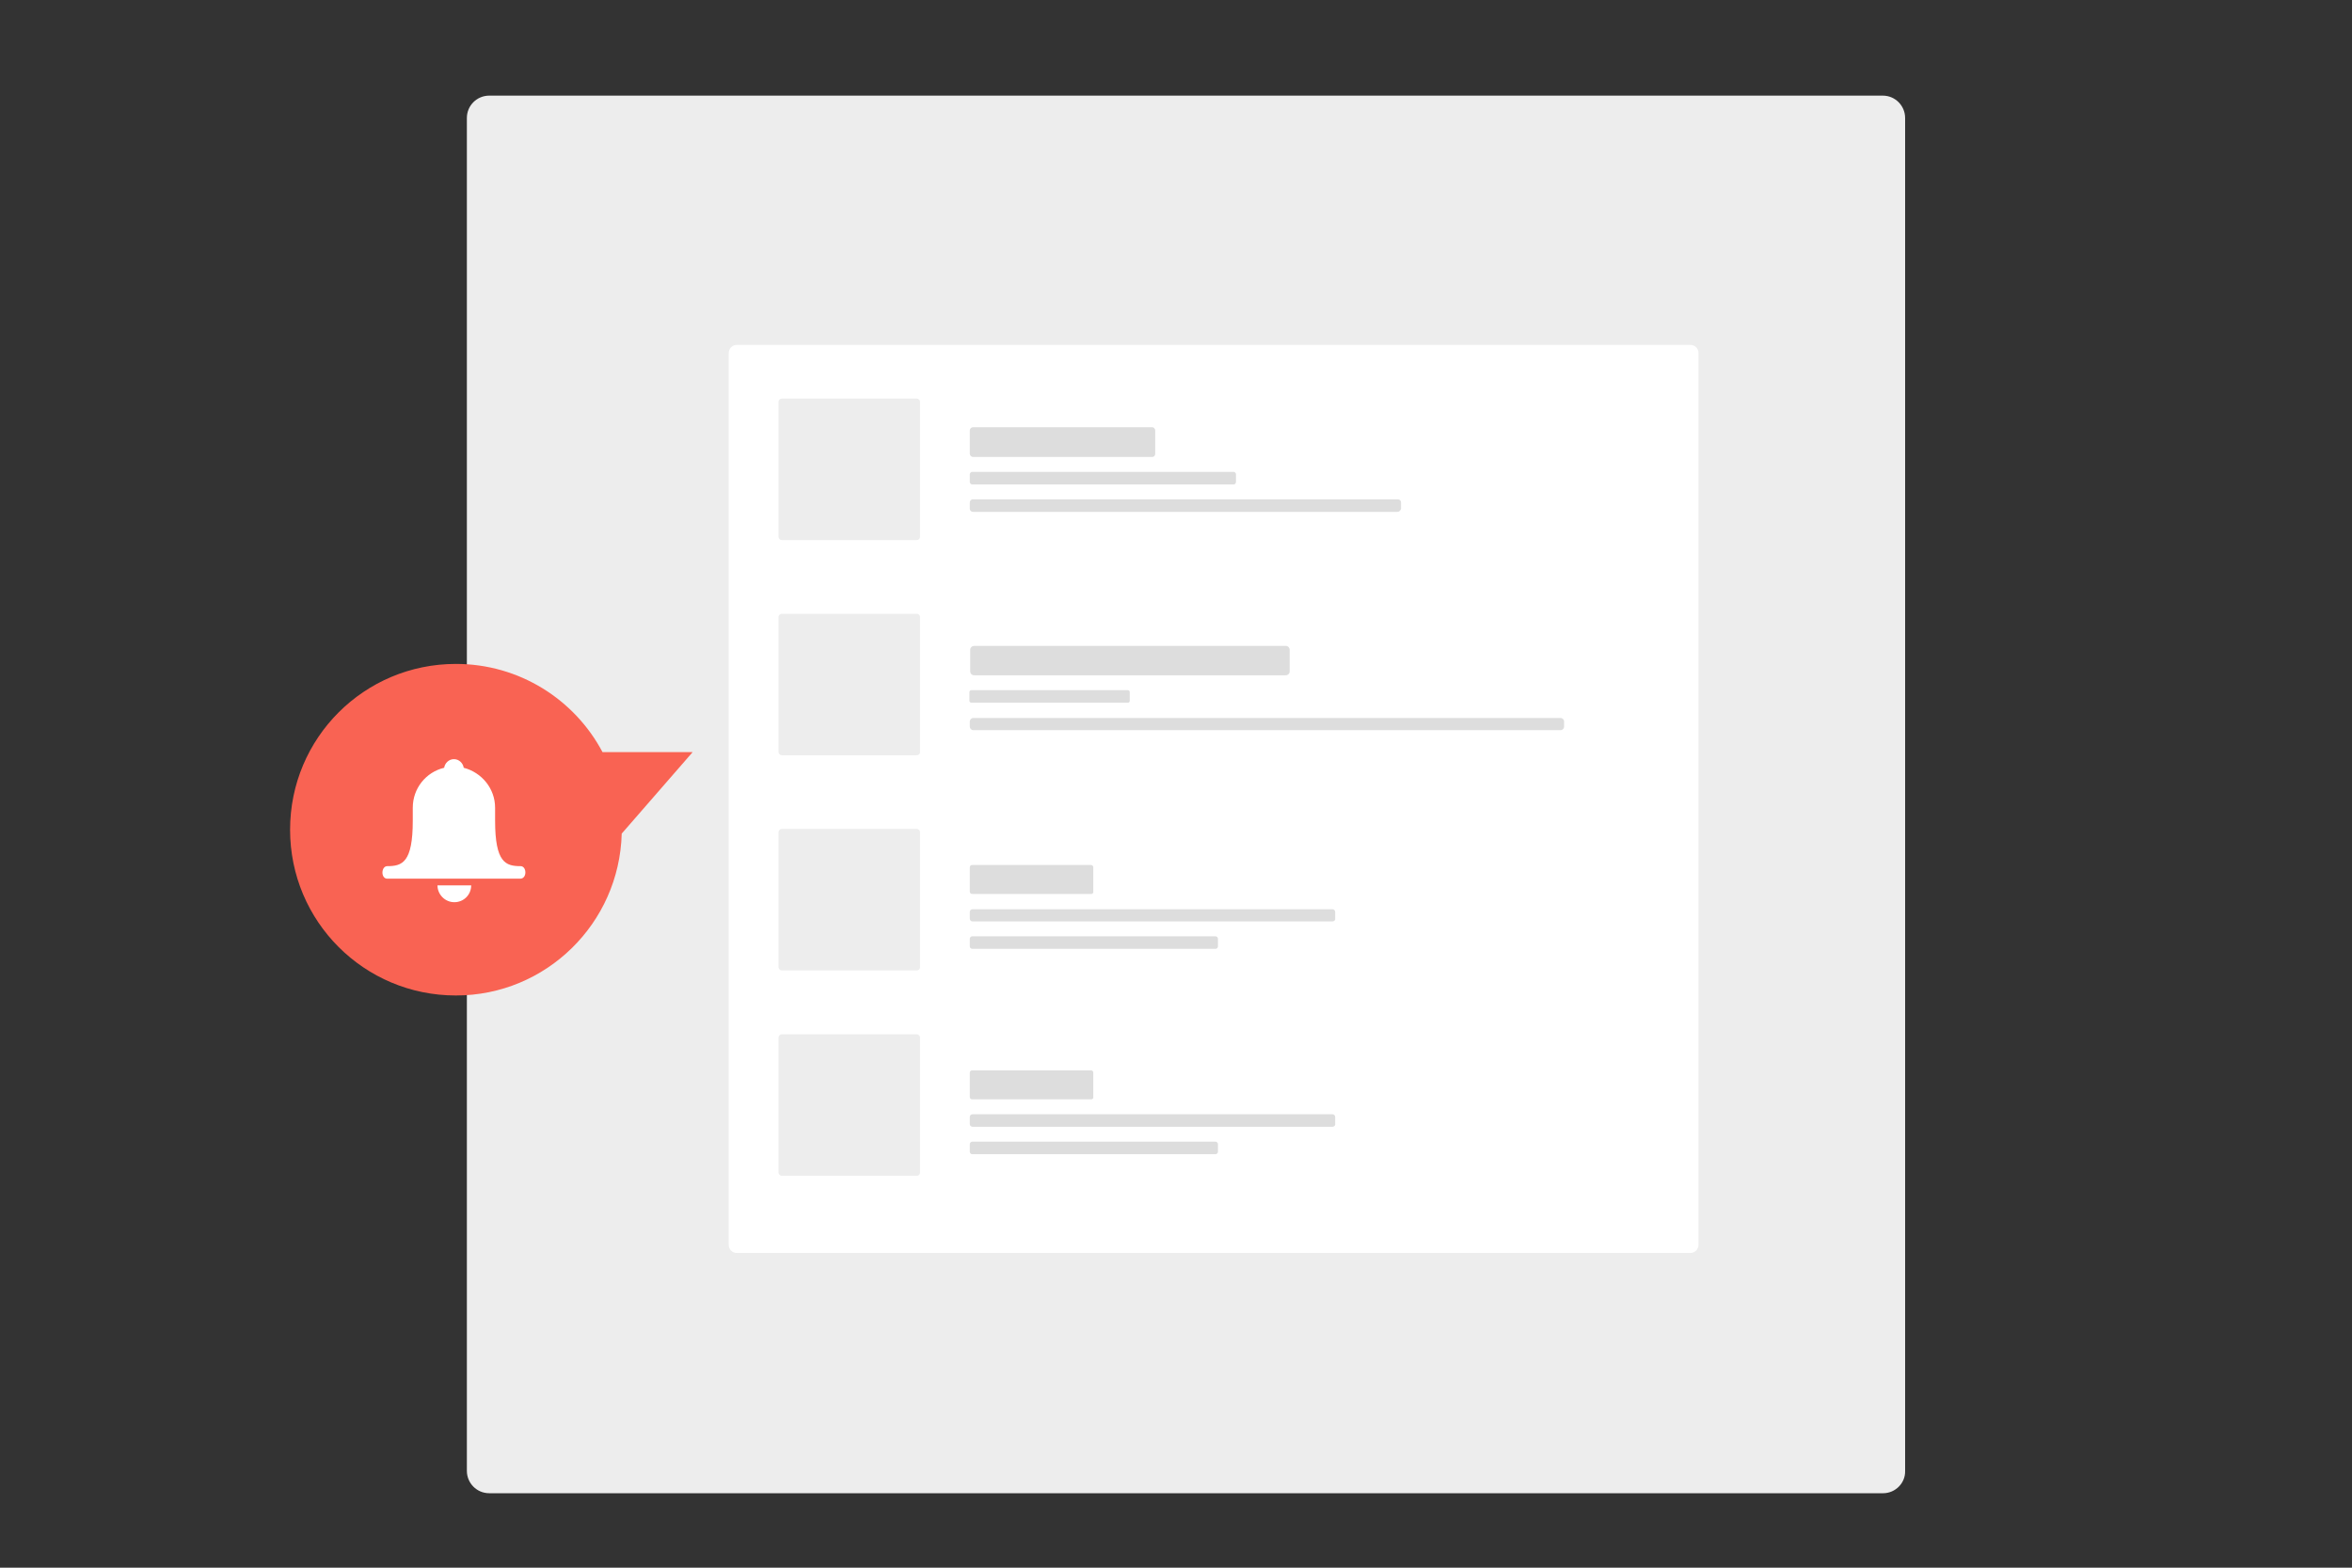<?xml version="1.0" encoding="utf-8"?>
<!-- Generator: Adobe Illustrator 17.0.0, SVG Export Plug-In . SVG Version: 6.00 Build 0)  -->
<!DOCTYPE svg PUBLIC "-//W3C//DTD SVG 1.1//EN" "http://www.w3.org/Graphics/SVG/1.1/DTD/svg11.dtd">
<svg version="1.1" id="Layer_1" xmlns="http://www.w3.org/2000/svg" xmlns:xlink="http://www.w3.org/1999/xlink" x="0px" y="0px"
	 width="600px" height="400px" viewBox="0 0 600 400" style="enable-background:new 0 0 600 400;" xml:space="preserve">
<rect x="0" y="0" width="600" height="400" fill="#333333" stroke="none"/>
<style type="text/css">
	.st0{fill:#EDEDED;}
	.st1{fill:#FFFFFF;}
	.st2{fill:#48D1A4;}
	.st3{fill:#43C399;}
	.st4{fill:#3BAB86;}
	.st5{fill:#B4CF53;}
	.st6{fill:#A8C14D;}
	.st7{fill:#93A943;}
	.st8{fill:#FFCD5F;}
	.st9{fill:#F4C45B;}
	.st10{fill:#DCB152;}
	.st11{fill:#FF9E5C;}
	.st12{fill:#FF855A;}
	.st13{fill:#E77851;}
	.st14{fill:#FF6B5C;}
	.st15{fill:#F16557;}
	.st16{fill:#D95B4E;}
	.st17{fill:#FB527A;}
	.st18{fill:#ED4D73;}
	.st19{fill:#D54567;}
	.st20{fill:#9A6FD6;}
	.st21{fill:#9068C8;}
	.st22{fill:#7F5BB0;}
	.st23{fill:#61717B;}
	.st24{fill:#56646D;}
	.st25{fill:#434E55;}
	.st26{fill:#2877EE;}
	.st27{fill:#2670E0;}
	.st28{fill:#27CFE3;}
	.st29{fill:#25C2D5;}
	.st30{fill:#21ACBD;}
	.st31{fill:#DDDDDD;}
	.st32{fill:#CECECE;}
	.st33{fill:#F96353;}
</style>
<path id="XMLID_1_" class="st0" d="M-59.6-49h-538.5c-3.2,0-5.7-2.6-5.7-5.7v-345.2c0-3.2,2.6-5.7,5.7-5.7h538.5
	c3.2,0,5.7,2.6,5.7,5.7v345.2C-53.9-51.6-56.5-49-59.6-49z"/>
<path id="XMLID_2_" class="st1" d="M-111.2-278.7h-433.1c-0.6,0-1.1-0.5-1.1-1.1v-89.4c0-0.6,0.5-1.1,1.1-1.1h433.1
	c0.6,0,1.1,0.5,1.1,1.1v89.4C-110-279.3-110.6-278.7-111.2-278.7z"/>
<path id="XMLID_4_" class="st0" d="M-346.6-315.5h-88.6c-0.6,0-1.1-0.5-1.1-1.1v-13c0-0.6,0.5-1.1,1.1-1.1h88.6
	c0.6,0,1.1,0.5,1.1,1.1v13C-345.5-316-346-315.5-346.6-315.5z"/>
<g id="XMLID_26_">
	<path id="XMLID_23_" class="st1" d="M-334.1-84.5h-210.5c-0.4,0-0.8-0.4-0.8-0.8v-50c0-0.4,0.4-0.8,0.8-0.8h210.5
		c0.4,0,0.8,0.4,0.8,0.8v50C-333.3-84.9-333.7-84.5-334.1-84.5z"/>
	<path id="XMLID_22_" class="st0" d="M-502.4-92.3h-34.5c-0.4,0-0.8-0.4-0.8-0.8v-34.5c0-0.4,0.4-0.8,0.8-0.8h34.5
		c0.4,0,0.8,0.4,0.8,0.8v34.5C-501.6-92.6-502-92.3-502.4-92.3z"/>
	<path id="XMLID_21_" class="st0" d="M-408.4-105.8h-79.4c-0.6,0-1.1-0.5-1.1-1.1v-6.9c0-0.6,0.5-1.1,1.1-1.1h79.4
		c0.6,0,1.1,0.5,1.1,1.1v6.9C-407.2-106.3-407.7-105.8-408.4-105.8z"/>
</g>
<g id="XMLID_154_">
	<path id="XMLID_157_" class="st1" d="M-110.8-84.5h-210.5c-0.4,0-0.8-0.4-0.8-0.8v-50c0-0.4,0.4-0.8,0.8-0.8h210.5
		c0.4,0,0.8,0.4,0.8,0.8v50C-110-84.9-110.4-84.5-110.8-84.5z"/>
	<path id="XMLID_156_" class="st0" d="M-279.1-92.3h-34.5c-0.4,0-0.8-0.4-0.8-0.8v-34.5c0-0.4,0.4-0.8,0.8-0.8h34.5
		c0.4,0,0.8,0.4,0.8,0.8v34.5C-278.3-92.6-278.7-92.3-279.1-92.3z"/>
	<path id="XMLID_155_" class="st0" d="M-185.1-105.8h-79.4c-0.6,0-1.1-0.5-1.1-1.1v-6.9c0-0.6,0.5-1.1,1.1-1.1h79.4
		c0.6,0,1.1,0.5,1.1,1.1v6.9C-183.9-106.3-184.4-105.8-185.1-105.8z"/>
</g>
<g id="XMLID_61_">
	<path id="XMLID_59_" class="st2" d="M-900.8-327.7c-7.3-2.4-14.9-3.6-22.6-3.6s-15.3,1.2-22.6,3.6l-0.3,0.1l-11.5-35.5l0.3-0.1
		c11-3.6,22.5-5.4,34.1-5.4c11.6,0,23.1,1.8,34.1,5.4l0.3,0.1l-11.5,35.5L-900.8-327.7z"/>
	<path id="XMLID_58_" class="st3" d="M-912.1-292.8c-3.7-1.2-7.4-1.8-11.2-1.8c-3.8,0-7.6,0.6-11.2,1.8l-0.3,0.1l-11.5-35.5l0.3-0.1
		c7.4-2.4,15-3.6,22.8-3.6c7.7,0,15.4,1.2,22.8,3.6l0.3,0.1l-11.5,35.5L-912.1-292.8z"/>
	<path id="XMLID_57_" class="st4" d="M-935.1-293.3l0.3-0.1c3.7-1.2,7.6-1.8,11.4-1.8c3.9,0,7.7,0.6,11.4,1.8l0.3,0.1l-11.7,36.1
		L-935.1-293.3z"/>
	<path id="XMLID_56_" class="st5" d="M-864.3-301.1c-9-12.4-22-21.8-36.5-26.5l-0.3-0.1l11.5-35.5l0.3,0.1
		c21.9,7.1,41.5,21.3,55.2,40.1l0.2,0.3l-30.2,21.9L-864.3-301.1z"/>
	<path id="XMLID_55_" class="st6" d="M-893.9-279.6c-4.6-6.3-10.8-10.8-18.1-13.2l-0.3-0.1l11.5-35.5l0.3,0.1
		c14.6,4.7,27.7,14.3,36.8,26.8l0.2,0.3l-30.2,21.9L-893.9-279.6z"/>
	<path id="XMLID_54_" class="st7" d="M-912.2-293.5l0.3,0.1c7.4,2.4,13.8,7.1,18.5,13.4l0.2,0.3l-30.7,22.3L-912.2-293.5z"/>
	<path id="XMLID_53_" class="st8" d="M-850.3-257.9v-0.3c0-15.5-4.8-30.4-13.9-42.9l-0.2-0.3l30.2-21.9l0.2,0.3
		c13.8,18.9,21.1,41.4,21.1,64.8v0.3H-850.3z"/>
	<path id="XMLID_52_" class="st9" d="M-887-257.9v-0.3c0-7.7-2.4-15.1-7-21.3l-0.2-0.3l30.2-21.9l0.2,0.3
		c9.2,12.6,14.1,27.6,14.1,43.3v0.3H-887z"/>
	<path id="XMLID_51_" class="st10" d="M-924.3-257.9l30.7-22.3l0.2,0.3c4.6,6.4,7.1,13.9,7.1,21.7v0.3H-924.3z"/>
	<path id="XMLID_50_" class="st11" d="M-864.4-215l0.2-0.3c9.1-12.5,13.9-27.4,13.9-42.9v-0.3h37.3v0.3c0,23.5-7.3,45.9-21.1,64.8
		l-0.2,0.3L-864.4-215z"/>
	<path id="XMLID_49_" class="st12" d="M-894.1-236.6l0.2-0.3c4.6-6.3,7-13.6,7-21.3v-0.3h37.3v0.3c0,15.7-4.9,30.6-14.1,43.3
		l-0.2,0.3L-894.1-236.6z"/>
	<path id="XMLID_48_" class="st13" d="M-924.3-258.5h38v0.3c0,7.8-2.5,15.3-7.1,21.7l-0.2,0.3L-924.3-258.5z"/>
	<path id="XMLID_47_" class="st14" d="M-901.1-188.7l0.3-0.1c14.5-4.7,27.5-14.1,36.5-26.5l0.2-0.3l30.2,21.9l-0.2,0.3
		c-13.6,18.7-33.2,33-55.2,40.1l-0.3,0.1L-901.1-188.7z"/>
	<path id="XMLID_46_" class="st15" d="M-912.4-223.6l0.3-0.1c7.3-2.4,13.6-6.9,18.1-13.2l0.2-0.3l30.2,21.9l-0.2,0.3
		c-9.1,12.5-22.2,22-36.8,26.8l-0.3,0.1L-912.4-223.6z"/>
	<path id="XMLID_45_" class="st16" d="M-923.9-259.1l30.7,22.3l-0.2,0.3c-4.6,6.4-11,11-18.5,13.4l-0.3,0.1L-923.9-259.1z"/>
	<path id="XMLID_44_" class="st17" d="M-923.3-147.9c-11.6,0-23.1-1.8-34.1-5.4l-0.3-0.1l11.5-35.5l0.3,0.1
		c7.3,2.4,14.9,3.6,22.6,3.6c7.7,0,15.3-1.2,22.6-3.6l0.3-0.1l11.5,35.5l-0.3,0.1C-900.3-149.7-911.7-147.9-923.3-147.9z"/>
	<path id="XMLID_43_" class="st18" d="M-923.3-184.6c-7.7,0-15.4-1.2-22.8-3.6l-0.3-0.1l11.5-35.5l0.3,0.1c3.7,1.2,7.4,1.8,11.2,1.8
		c3.8,0,7.6-0.6,11.2-1.8l0.3-0.1l11.5,35.5l-0.3,0.1C-907.9-185.8-915.6-184.6-923.3-184.6z"/>
	<path id="XMLID_42_" class="st19" d="M-923.3-221.2c-3.9,0-7.7-0.6-11.4-1.8l-0.3-0.1l11.7-36.1l11.7,36.1l-0.3,0.1
		C-915.6-221.8-919.5-221.2-923.3-221.2z"/>
	<path id="XMLID_41_" class="st20" d="M-957.4-153.3c-21.9-7.1-41.5-21.3-55.2-40.1l-0.2-0.3l30.2-21.9l0.2,0.3
		c9,12.4,22,21.8,36.5,26.5l0.3,0.1l-11.5,35.5L-957.4-153.3z"/>
	<path id="XMLID_40_" class="st21" d="M-946.1-188.2c-14.6-4.8-27.7-14.3-36.8-26.8l-0.2-0.3l30.2-21.9l0.2,0.3
		c4.6,6.3,10.8,10.8,18.1,13.2l0.3,0.1l-11.5,35.5L-946.1-188.2z"/>
	<path id="XMLID_39_" class="st22" d="M-934.7-223.1c-7.4-2.4-13.8-7.1-18.5-13.4l-0.2-0.3l30.7-22.3l-11.7,36.1L-934.7-223.1z"/>
	<path id="XMLID_38_" class="st23" d="M-1012.6-193.4c-13.8-18.9-21.1-41.4-21.1-64.8v-0.3h37.3v0.3c0,15.5,4.8,30.4,13.9,42.9
		l0.2,0.3l-30.2,21.9L-1012.6-193.4z"/>
	<path id="XMLID_37_" class="st24" d="M-982.9-214.9c-9.2-12.6-14.1-27.6-14.1-43.3v-0.3h37.3v0.3c0,7.7,2.4,15.1,7,21.3l0.2,0.3
		l-30.2,21.9L-982.9-214.9z"/>
	<path id="XMLID_36_" class="st25" d="M-953.2-236.5c-4.6-6.4-7.1-13.9-7.1-21.7v-0.3h38l-30.7,22.3L-953.2-236.5z"/>
	<path id="XMLID_35_" class="st26" d="M-1033.6-257.9v-0.3c0-23.5,7.3-45.9,21.1-64.8l0.2-0.3l30.2,21.9l-0.2,0.3
		c-9.1,12.5-13.9,27.4-13.9,42.9v0.3H-1033.6z"/>
	<path id="XMLID_34_" class="st27" d="M-997-257.9v-0.3c0-15.7,4.9-30.6,14.1-43.3l0.2-0.3l30.2,21.9l-0.2,0.3
		c-4.6,6.3-7,13.6-7,21.3v0.3H-997z"/>
	<path id="XMLID_33_" class="st26" d="M-960.3-257.9v-0.3c0-7.8,2.5-15.3,7.1-21.7l0.2-0.3l30.7,22.3H-960.3z"/>
	<path id="XMLID_32_" class="st28" d="M-1012.8-322.8l0.2-0.3c13.6-18.7,33.2-33,55.2-40.1l0.3-0.1l11.5,35.5l-0.3,0.1
		c-14.5,4.7-27.5,14.1-36.5,26.5l-0.2,0.3L-1012.8-322.8z"/>
	<path id="XMLID_31_" class="st29" d="M-983.1-301.2l0.2-0.3c9.1-12.5,22.2-22,36.8-26.8l0.3-0.1l11.5,35.5l-0.3,0.1
		c-7.3,2.4-13.6,6.9-18.1,13.2l-0.2,0.3L-983.1-301.2z"/>
	<path id="XMLID_30_" class="st30" d="M-953.4-279.7l0.2-0.3c4.6-6.4,11-11,18.5-13.4l0.3-0.1l11.7,36.1L-953.4-279.7z"/>
</g>
<path id="XMLID_320_" class="st0" d="M569.5-81H53c-3.1,0-5.6-2.5-5.6-5.6V-362c0-3.1,2.5-5.6,5.6-5.6h516.4c3.1,0,5.6,2.5,5.6,5.6
	v275.4C575.1-83.5,572.6-81,569.5-81z"/>
<path id="XMLID_319_" class="st1" d="M542.8-243.7H109.7c-0.6,0-1.1-0.5-1.1-1.1v-89.4c0-0.6,0.5-1.1,1.1-1.1h433.1
	c0.6,0,1.1,0.5,1.1,1.1v89.4C544-244.3,543.4-243.7,542.8-243.7z"/>
<path id="XMLID_318_" class="st0" d="M190.1-252.9h-71.5c-0.5,0-0.9-0.4-0.9-0.9v-71.5c0-0.5,0.4-0.9,0.9-0.9h71.5
	c0.5,0,0.9,0.4,0.9,0.9v71.5C191-253.3,190.6-252.9,190.1-252.9z"/>
<path id="XMLID_317_" class="st0" d="M301.4-283.5h-88.6c-0.6,0-1.1-0.5-1.1-1.1v-13c0-0.6,0.5-1.1,1.1-1.1h88.6
	c0.6,0,1.1,0.5,1.1,1.1v13C302.5-284,302-283.5,301.4-283.5z"/>
<path id="XMLID_537_" class="st0" d="M523.4-283.5H509c-0.3,0-0.5-0.2-0.5-0.5v-14.3c0-0.3,0.2-0.5,0.5-0.5h14.4
	c0.3,0,0.5,0.2,0.5,0.5v14.3C523.9-283.7,523.7-283.5,523.4-283.5z"/>
<path id="XMLID_316_" class="st1" d="M244.1-112H109.5c-0.5,0-1-0.4-1-1v-117c0-0.5,0.4-1,1-1h134.6c0.5,0,1,0.4,1,1v117
	C245.1-112.4,244.7-112,244.1-112z"/>
<path id="XMLID_302_" class="st1" d="M393.6-112H258.9c-0.5,0-1-0.4-1-1v-117c0-0.5,0.4-1,1-1h134.6c0.5,0,1,0.4,1,1v117
	C394.5-112.4,394.1-112,393.6-112z"/>
<path id="XMLID_314_" class="st0" d="M164.3-217h-46.1c-0.4,0-0.7-0.3-0.7-0.7v-4c0-0.4,0.3-0.7,0.7-0.7h46.1c0.4,0,0.7,0.3,0.7,0.7
	v4C165-217.3,164.7-217,164.3-217z"/>
<path id="XMLID_353_" class="st0" d="M-59.6,381h-538.5c-3.2,0-5.7-2.6-5.7-5.7V30.1c0-3.2,2.6-5.7,5.7-5.7h538.5
	c3.2,0,5.7,2.6,5.7,5.7v345.2C-53.9,378.4-56.5,381-59.6,381z"/>
<path id="XMLID_386_" class="st0" d="M480.4,381H124.8c-3.2,0-5.7-2.6-5.7-5.7V30.1c0-3.2,2.6-5.7,5.7-5.7h355.5
	c3.2,0,5.7,2.6,5.7,5.7v345.2C486.1,378.4,483.5,381,480.4,381z"/>
<path id="XMLID_382_" class="st1" d="M431.2,319.7H188c-1.2,0-2.1-0.9-2.1-2.1V90.1c0-1.2,0.9-2.1,2.1-2.1h243.2
	c1.2,0,2.1,0.9,2.1,2.1v227.5C433.3,318.7,432.4,319.7,431.2,319.7z"/>
<path id="XMLID_381_" class="st0" d="M233.9,137.8h-34.5c-0.4,0-0.8-0.4-0.8-0.8v-34.5c0-0.4,0.4-0.8,0.8-0.8h34.5
	c0.4,0,0.8,0.4,0.8,0.8V137C234.7,137.4,234.3,137.8,233.9,137.8z"/>
<g id="XMLID_75_">
	<path id="XMLID_380_" class="st31" d="M293.9,116.6h-45.7c-0.4,0-0.8-0.4-0.8-0.8v-6c0-0.4,0.4-0.8,0.8-0.8h45.7
		c0.4,0,0.8,0.4,0.8,0.8v6C294.7,116.2,294.4,116.6,293.9,116.6z"/>
	<path id="XMLID_355_" class="st31" d="M314.7,123.6H248c-0.3,0-0.6-0.3-0.6-0.6V121c0-0.3,0.3-0.6,0.6-0.6h66.7
		c0.3,0,0.6,0.3,0.6,0.6v1.9C315.3,123.3,315.1,123.6,314.7,123.6z"/>
	<path id="XMLID_73_" class="st31" d="M356.5,130.6H248.2c-0.4,0-0.8-0.3-0.8-0.8v-1.6c0-0.4,0.3-0.8,0.8-0.8h108.4
		c0.4,0,0.8,0.3,0.8,0.8v1.6C357.3,130.2,357,130.6,356.5,130.6z"/>
</g>
<g id="XMLID_77_">
	<path id="XMLID_80_" class="st31" d="M328,172.3h-79.5c-0.6,0-1-0.5-1-1v-5.5c0-0.6,0.5-1,1-1H328c0.6,0,1,0.5,1,1v5.5
		C329,171.9,328.5,172.3,328,172.3z"/>
	<path id="XMLID_79_" class="st31" d="M287.7,179.3h-39.9c-0.3,0-0.5-0.2-0.5-0.5v-2.2c0-0.3,0.2-0.5,0.5-0.5h39.9
		c0.3,0,0.5,0.2,0.5,0.5v2.2C288.2,179.1,288,179.3,287.7,179.3z"/>
	<path id="XMLID_78_" class="st31" d="M398.1,186.3H248.3c-0.5,0-0.9-0.4-0.9-0.9v-1.3c0-0.5,0.4-0.9,0.9-0.9h149.8
		c0.5,0,0.9,0.4,0.9,0.9v1.3C399,185.9,398.6,186.3,398.1,186.3z"/>
</g>
<g id="XMLID_81_">
	<path id="XMLID_84_" class="st31" d="M278.4,228.1H248c-0.4,0-0.6-0.3-0.6-0.6v-6.2c0-0.4,0.3-0.6,0.6-0.6h30.3
		c0.4,0,0.6,0.3,0.6,0.6v6.2C279,227.8,278.7,228.1,278.4,228.1z"/>
	<path id="XMLID_83_" class="st31" d="M339.9,235.1h-91.8c-0.4,0-0.7-0.3-0.7-0.7v-1.7c0-0.4,0.3-0.7,0.7-0.7h91.8
		c0.4,0,0.7,0.3,0.7,0.7v1.7C340.7,234.8,340.3,235.1,339.9,235.1z"/>
	<path id="XMLID_82_" class="st31" d="M310.1,242.1H248c-0.3,0-0.6-0.3-0.6-0.6v-2c0-0.3,0.3-0.6,0.6-0.6h62.1
		c0.3,0,0.6,0.3,0.6,0.6v2C310.7,241.8,310.4,242.1,310.1,242.1z"/>
</g>
<path id="XMLID_378_" class="st0" d="M233.9,192.7h-34.5c-0.4,0-0.8-0.4-0.8-0.8v-34.5c0-0.4,0.4-0.8,0.8-0.8h34.5
	c0.4,0,0.8,0.4,0.8,0.8v34.5C234.7,192.4,234.3,192.7,233.9,192.7z"/>
<path id="XMLID_375_" class="st0" d="M233.9,247.6h-34.5c-0.4,0-0.8-0.4-0.8-0.8v-34.5c0-0.4,0.4-0.8,0.8-0.8h34.5
	c0.4,0,0.8,0.4,0.8,0.8v34.5C234.7,247.3,234.3,247.6,233.9,247.6z"/>
<g id="XMLID_86_">
	<path id="XMLID_89_" class="st31" d="M278.4,280.5H248c-0.4,0-0.6-0.3-0.6-0.6v-6.2c0-0.4,0.3-0.6,0.6-0.6h30.3
		c0.4,0,0.6,0.3,0.6,0.6v6.2C279,280.2,278.7,280.5,278.4,280.5z"/>
	<path id="XMLID_88_" class="st31" d="M339.9,287.5h-91.8c-0.4,0-0.7-0.3-0.7-0.7V285c0-0.4,0.3-0.7,0.7-0.7h91.8
		c0.4,0,0.7,0.3,0.7,0.7v1.7C340.7,287.2,340.3,287.5,339.9,287.5z"/>
	<path id="XMLID_87_" class="st31" d="M310.1,294.5H248c-0.3,0-0.6-0.3-0.6-0.6v-2c0-0.3,0.3-0.6,0.6-0.6h62.1
		c0.3,0,0.6,0.3,0.6,0.6v2C310.7,294.2,310.4,294.5,310.1,294.5z"/>
</g>
<path id="XMLID_85_" class="st0" d="M233.9,300h-34.5c-0.4,0-0.8-0.4-0.8-0.8v-34.5c0-0.4,0.4-0.8,0.8-0.8h34.5
	c0.4,0,0.8,0.4,0.8,0.8v34.5C234.7,299.7,234.3,300,233.9,300z"/>
<g id="XMLID_315_">
	<path id="XMLID_305_" class="st0" d="M207.1-167.4c0,17.5-14.2,31.7-31.7,31.7s-31.7-14.2-31.7-31.7s14.2-31.7,31.7-31.7
		S207.1-184.9,207.1-167.4z M175.4-192.5c-13.8,0-25,11.2-25,25c0,13.8,11.2,25,25,25c13.8,0,25-11.2,25-25
		C200.5-181.2,189.2-192.5,175.4-192.5z"/>
	<path id="XMLID_444_" class="st8" d="M150.4-167.4c0-7.3,3.1-13.9,8.1-18.5h-8.8c-3.7,5.2-5.9,11.6-5.9,18.5
		c0,17.2,13.8,31.3,30.9,31.6v-6.6C161.2-142.8,150.4-153.8,150.4-167.4z"/>
	<circle id="XMLID_306_" class="st9" cx="154.8" cy="-187.1" r="6.4"/>
	<g id="XMLID_454_">
		<path id="XMLID_455_" class="st31" d="M170.5-173c0.6,0,1.2,0.1,1.7,0.3c0.5,0.2,0.9,0.4,1.3,0.7c0.3,0.3,0.6,0.7,0.8,1.1
			c0.2,0.4,0.3,0.8,0.3,1.3c0,0.4,0,0.8-0.1,1.1c-0.1,0.3-0.2,0.6-0.4,0.8c-0.2,0.2-0.4,0.4-0.6,0.6c-0.2,0.2-0.5,0.3-0.8,0.4
			c1.4,0.5,2.2,1.5,2.2,2.9c0,0.7-0.1,1.3-0.4,1.8c-0.3,0.5-0.6,0.9-1,1.3c-0.4,0.3-0.9,0.6-1.5,0.8c-0.6,0.2-1.1,0.3-1.7,0.3
			c-0.6,0-1.2-0.1-1.6-0.2s-0.9-0.3-1.3-0.6c-0.4-0.3-0.7-0.6-1-1.1c-0.3-0.4-0.5-1-0.7-1.6l1.2-0.5c0.1,0,0.2-0.1,0.3-0.1
			c0.1,0,0.2,0,0.3,0c0.2,0,0.4,0,0.5,0.1c0.2,0.1,0.3,0.2,0.3,0.3c0.3,0.5,0.6,0.9,0.9,1.1c0.3,0.2,0.7,0.3,1.1,0.3
			c0.3,0,0.6-0.1,0.8-0.2c0.2-0.1,0.4-0.2,0.6-0.4c0.2-0.2,0.3-0.3,0.3-0.6c0.1-0.2,0.1-0.4,0.1-0.6c0-0.3,0-0.5-0.1-0.8
			c0-0.2-0.1-0.4-0.3-0.6c-0.2-0.2-0.4-0.3-0.8-0.4c-0.4-0.1-0.9-0.1-1.5-0.1v-1.9c0.5,0,1,0,1.3-0.1c0.3-0.1,0.6-0.2,0.8-0.3
			c0.2-0.1,0.3-0.3,0.4-0.5c0.1-0.2,0.1-0.4,0.1-0.7c0-0.5-0.1-0.9-0.4-1.2c-0.2-0.3-0.6-0.4-1.1-0.4c-0.2,0-0.4,0-0.6,0.1
			c-0.2,0.1-0.3,0.1-0.5,0.2c-0.1,0.1-0.3,0.2-0.4,0.4c-0.1,0.1-0.2,0.3-0.2,0.4c-0.1,0.3-0.2,0.5-0.4,0.6c-0.1,0.1-0.3,0.2-0.6,0.2
			c-0.1,0-0.1,0-0.2,0c-0.1,0-0.1,0-0.2,0l-1.5-0.3c0.1-0.6,0.3-1.2,0.5-1.7c0.3-0.5,0.6-0.9,1-1.2c0.4-0.3,0.9-0.6,1.4-0.7
			C169.4-173,170-173,170.5-173z"/>
		<path id="XMLID_457_" class="st31" d="M185.2-166.4c0,1.1-0.1,2.1-0.4,2.9c-0.2,0.8-0.6,1.5-1,2.1c-0.4,0.5-0.9,1-1.5,1.2
			c-0.6,0.3-1.2,0.4-1.9,0.4c-0.7,0-1.3-0.1-1.9-0.4c-0.6-0.3-1.1-0.7-1.5-1.2c-0.4-0.5-0.8-1.2-1-2.1c-0.2-0.8-0.4-1.8-0.4-2.9
			s0.1-2.1,0.4-2.9c0.2-0.8,0.6-1.5,1-2.1s0.9-1,1.5-1.2c0.6-0.3,1.2-0.4,1.9-0.4c0.7,0,1.3,0.1,1.9,0.4c0.6,0.3,1.1,0.7,1.5,1.2
			c0.4,0.5,0.8,1.2,1,2.1C185.1-168.5,185.2-167.6,185.2-166.4z M182.4-166.4c0-0.9-0.1-1.6-0.2-2.2c-0.1-0.6-0.3-1-0.4-1.3
			c-0.2-0.3-0.4-0.6-0.6-0.7c-0.2-0.1-0.5-0.2-0.7-0.2s-0.5,0.1-0.7,0.2c-0.2,0.1-0.4,0.3-0.6,0.7c-0.2,0.3-0.3,0.8-0.4,1.3
			c-0.1,0.6-0.2,1.3-0.2,2.2c0,0.9,0.1,1.6,0.2,2.2c0.1,0.6,0.3,1,0.4,1.3c0.2,0.3,0.4,0.6,0.6,0.7c0.2,0.1,0.5,0.2,0.7,0.2
			s0.5-0.1,0.7-0.2s0.4-0.3,0.6-0.7s0.3-0.8,0.4-1.3C182.3-164.8,182.4-165.5,182.4-166.4z"/>
	</g>
</g>
<path id="XMLID_472_" class="st0" d="M313.3-217h-46.1c-0.4,0-0.7-0.3-0.7-0.7v-4c0-0.4,0.3-0.7,0.7-0.7h46.1c0.4,0,0.7,0.3,0.7,0.7
	v4C314-217.3,313.7-217,313.3-217z"/>
<path id="XMLID_3_" class="st0" d="M-463.9-287.9h-71.5c-0.5,0-0.9-0.4-0.9-0.9v-71.5c0-0.5,0.4-0.9,0.9-0.9h71.5
	c0.5,0,0.9,0.4,0.9,0.9v71.5C-463-288.3-463.4-287.9-463.9-287.9z"/>
<g id="XMLID_488_">
	<path id="XMLID_453_" class="st0" d="M334.1-159.2h-19c-6.2,0-11.2-5-11.2-11.2v0c0-6.2,5-11.2,11.2-11.2h19
		c6.2,0,11.2,5,11.2,11.2v0C345.3-164.3,340.3-159.2,334.1-159.2z"/>
	<circle id="XMLID_473_" class="st2" cx="334.1" cy="-170.4" r="9.8"/>
	<g id="XMLID_487_">
		<path id="XMLID_489_" class="st1" d="M333.3-165.7l-3.9-3.9c-0.1-0.1-0.1-0.2,0-0.3l1.6-1.6c0.1-0.1,0.2-0.1,0.3,0l1.9,1.9
			c0.1,0.1,0.2,0.1,0.3,0l4.2-4.2c0.1-0.1,0.2-0.1,0.3,0l1.6,1.6c0.1,0.1,0.1,0.2,0,0.3l-6.1,6.1
			C333.5-165.6,333.4-165.6,333.3-165.7z"/>
	</g>
</g>
<circle id="XMLID_539_" class="st32" cx="47.4" cy="-220.8" r="22.8"/>
<circle id="XMLID_547_" class="st1" cx="47.4" cy="-220.8" r="18.8"/>
<g id="XMLID_543_">
	<circle id="XMLID_546_" class="st32" cx="108.8" cy="-220.5" r="4.7"/>
	<circle id="XMLID_545_" class="st32" cx="94.8" cy="-220.5" r="4.7"/>
	<circle id="XMLID_544_" class="st32" cx="80.9" cy="-220.5" r="4.7"/>
</g>
<circle id="XMLID_67_" class="st32" cx="47.4" cy="-156.8" r="22.8"/>
<circle id="XMLID_66_" class="st1" cx="47.4" cy="-156.8" r="18.8"/>
<g id="XMLID_62_">
	<circle id="XMLID_65_" class="st32" cx="108.8" cy="-156.5" r="4.7"/>
	<circle id="XMLID_64_" class="st32" cx="94.8" cy="-156.5" r="4.7"/>
	<circle id="XMLID_63_" class="st32" cx="80.9" cy="-156.5" r="4.7"/>
</g>
<g id="XMLID_252_">
	<circle id="XMLID_255_" class="st32" cx="-442.2" cy="171" r="4.7"/>
	<circle id="XMLID_254_" class="st32" cx="-442.2" cy="157" r="4.7"/>
	<circle id="XMLID_253_" class="st32" cx="-442.2" cy="143" r="4.7"/>
</g>
<g id="XMLID_256_">
	<circle id="XMLID_273_" class="st32" cx="-217.2" cy="171" r="4.7"/>
	<circle id="XMLID_272_" class="st32" cx="-217.2" cy="157" r="4.7"/>
	<circle id="XMLID_257_" class="st32" cx="-217.2" cy="143" r="4.7"/>
</g>
<g id="XMLID_283_">
	<path id="XMLID_284_" class="st31" d="M-519.3,84.8h6.8c0.7,0,1.3,0.2,1.8,0.5c0.5,0.3,0.8,0.8,0.9,1.3l7.4,25.9
		c0.2,0.6,0.3,1.3,0.5,2.1c0.2,0.8,0.3,1.5,0.4,2.4c0.2-0.8,0.3-1.6,0.5-2.4s0.4-1.4,0.6-2.1l8.5-25.9c0.2-0.5,0.5-0.9,0.9-1.3
		c0.5-0.4,1-0.6,1.7-0.6h2.4c0.7,0,1.3,0.2,1.7,0.5c0.5,0.3,0.8,0.8,1,1.3l8.5,25.9c0.4,1.3,0.8,2.7,1.1,4.3
		c0.1-0.8,0.3-1.5,0.4-2.3c0.1-0.7,0.3-1.4,0.5-2l7.4-25.9c0.1-0.5,0.4-0.9,0.9-1.3c0.5-0.4,1.1-0.5,1.7-0.5h6.3l-13.5,43.4h-7.3
		l-9.5-29.6c-0.1-0.4-0.2-0.8-0.4-1.2c-0.1-0.4-0.3-0.9-0.4-1.4c-0.1,0.5-0.2,1-0.4,1.4c-0.1,0.4-0.3,0.9-0.4,1.2l-9.6,29.6h-7.3
		L-519.3,84.8z"/>
	<path id="XMLID_286_" class="st31" d="M-452.9,128.1V83.6h7.4v17.1c1.2-1.1,2.5-2.1,4-2.8c1.4-0.7,3.1-1,5.1-1
		c1.7,0,3.2,0.3,4.5,0.9c1.3,0.6,2.4,1.4,3.3,2.4c0.9,1,1.5,2.3,2,3.7c0.5,1.4,0.7,3,0.7,4.7v19.6h-7.4v-19.6c0-1.9-0.4-3.3-1.3-4.4
		c-0.9-1-2.2-1.5-3.9-1.5c-1.3,0-2.5,0.3-3.6,0.9s-2.2,1.4-3.2,2.4v22.3H-452.9z"/>
	<path id="XMLID_288_" class="st31" d="M-406.1,96.9c1.9,0,3.7,0.3,5.4,0.9c1.6,0.6,3,1.5,4.2,2.7c1.2,1.2,2.1,2.7,2.8,4.4
		c0.7,1.7,1,3.7,1,5.9c0,0.6,0,1-0.1,1.4c0,0.4-0.1,0.7-0.3,0.9s-0.3,0.4-0.5,0.4c-0.2,0.1-0.5,0.1-0.8,0.1h-19
		c0.2,3.2,1.1,5.5,2.5,7c1.5,1.5,3.4,2.2,5.9,2.2c1.2,0,2.2-0.1,3.1-0.4c0.9-0.3,1.6-0.6,2.3-0.9c0.6-0.3,1.2-0.6,1.7-0.9
		c0.5-0.3,1-0.4,1.4-0.4c0.3,0,0.6,0.1,0.8,0.2c0.2,0.1,0.4,0.3,0.6,0.5l2.2,2.7c-0.8,1-1.7,1.8-2.8,2.4c-1,0.7-2.1,1.2-3.2,1.6
		c-1.1,0.4-2.2,0.7-3.4,0.8s-2.3,0.2-3.3,0.2c-2.1,0-4.1-0.4-6-1.1c-1.8-0.7-3.4-1.8-4.8-3.1c-1.4-1.4-2.4-3.1-3.2-5.2
		c-0.8-2-1.2-4.4-1.2-7.1c0-2.1,0.3-4.1,1-5.9c0.7-1.8,1.7-3.5,2.9-4.8c1.3-1.4,2.8-2.5,4.6-3.3C-410.5,97.3-408.4,96.9-406.1,96.9z
		 M-405.9,102.2c-2.2,0-3.9,0.6-5.1,1.8c-1.2,1.2-2,3-2.3,5.2h13.9c0-1-0.1-1.9-0.4-2.7c-0.3-0.8-0.7-1.6-1.2-2.2s-1.2-1.1-2-1.5
		C-403.9,102.4-404.8,102.2-405.9,102.2z"/>
	<path id="XMLID_291_" class="st31" d="M-386.7,128.1V97.4h4.5c1,0,1.6,0.4,1.9,1.3l0.5,2.4c0.6-0.6,1.3-1.2,2-1.7
		c0.7-0.5,1.4-1,2.2-1.3c0.8-0.4,1.6-0.7,2.5-0.9c0.9-0.2,1.8-0.3,2.9-0.3c1.7,0,3.2,0.3,4.5,0.9c1.3,0.6,2.4,1.4,3.3,2.4
		c0.9,1,1.5,2.3,2,3.7c0.5,1.4,0.7,3,0.7,4.7v19.6h-7.4v-19.6c0-1.9-0.4-3.3-1.3-4.4c-0.9-1-2.2-1.5-3.9-1.5c-1.3,0-2.5,0.3-3.6,0.9
		s-2.2,1.4-3.2,2.4v22.3H-386.7z"/>
</g>
<circle id="XMLID_20_" class="st32" cx="47.4" cy="-284.8" r="22.8"/>
<circle id="XMLID_19_" class="st1" cx="47.4" cy="-284.8" r="18.8"/>
<g id="XMLID_10_">
	<circle id="XMLID_15_" class="st32" cx="108.8" cy="-284.5" r="4.7"/>
	<circle id="XMLID_14_" class="st32" cx="94.8" cy="-284.5" r="4.7"/>
	<circle id="XMLID_11_" class="st32" cx="80.9" cy="-284.5" r="4.7"/>
</g>
<path id="XMLID_303_" class="st32" d="M543-112H408.4c-0.5,0-1-0.4-1-1v-117c0-0.5,0.4-1,1-1H543c0.5,0,1,0.4,1,1v117
	C544-112.4,543.5-112,543-112z"/>
<g id="XMLID_101_">
	<path id="XMLID_103_" class="st1" d="M558.9-92L428-123.8c-0.5-0.1-0.8-0.7-0.7-1.2L455-238.6c0.1-0.5,0.7-0.8,1.2-0.7L587-207.5
		c0.5,0.1,0.8,0.7,0.7,1.2L560-92.7C559.9-92.2,559.4-91.8,558.9-92z"/>
	<path id="XMLID_486_" class="st0" d="M505.3-213.1L460.5-224c-0.4-0.1-0.6-0.4-0.5-0.8l0.9-3.9c0.1-0.4,0.4-0.6,0.8-0.5l44.8,10.9
		c0.4,0.1,0.6,0.4,0.5,0.8l-0.9,3.9C506-213.2,505.6-213,505.3-213.1z"/>
	<g id="XMLID_475_">
		<path id="XMLID_479_" class="st31" d="M517.3-174.1c0.6,0.2,1.2,0.4,1.6,0.7c0.4,0.3,0.8,0.6,1.1,1c0.3,0.4,0.4,0.8,0.5,1.2
			c0.1,0.4,0.1,0.9,0,1.3c-0.1,0.4-0.2,0.7-0.4,1c-0.2,0.3-0.3,0.5-0.5,0.7c-0.2,0.2-0.5,0.3-0.7,0.4c-0.3,0.1-0.6,0.2-0.9,0.2
			c1.3,0.8,1.7,1.9,1.4,3.4c-0.2,0.7-0.4,1.2-0.8,1.7c-0.4,0.4-0.8,0.8-1.3,1c-0.5,0.2-1,0.4-1.6,0.4c-0.6,0-1.2,0-1.7-0.2
			c-0.6-0.1-1.1-0.3-1.6-0.6c-0.4-0.2-0.8-0.5-1.1-0.9c-0.3-0.4-0.5-0.8-0.7-1.3c-0.2-0.5-0.3-1.1-0.3-1.7l1.3-0.2
			c0.1,0,0.2,0,0.3,0c0.1,0,0.2,0,0.3,0c0.2,0,0.3,0.1,0.5,0.2c0.1,0.1,0.2,0.2,0.3,0.4c0.1,0.5,0.3,1,0.6,1.2
			c0.2,0.3,0.6,0.5,0.9,0.6c0.3,0.1,0.6,0.1,0.8,0c0.2,0,0.5-0.1,0.6-0.3c0.2-0.1,0.3-0.3,0.5-0.5c0.1-0.2,0.2-0.4,0.3-0.6
			c0.1-0.3,0.1-0.5,0.1-0.7c0-0.2,0-0.4-0.2-0.6c-0.1-0.2-0.4-0.4-0.7-0.5c-0.3-0.2-0.8-0.3-1.4-0.5l0.4-1.8c0.5,0.1,1,0.2,1.3,0.2
			c0.3,0,0.6-0.1,0.8-0.2c0.2-0.1,0.4-0.2,0.5-0.4c0.1-0.2,0.2-0.4,0.2-0.6c0.1-0.5,0.1-0.9-0.1-1.2c-0.2-0.3-0.5-0.5-1-0.7
			c-0.2,0-0.4-0.1-0.6,0c-0.2,0-0.3,0.1-0.5,0.1c-0.2,0.1-0.3,0.2-0.4,0.3c-0.1,0.1-0.2,0.2-0.3,0.4c-0.2,0.2-0.3,0.4-0.5,0.5
			c-0.2,0.1-0.4,0.1-0.6,0c-0.1,0-0.1,0-0.2-0.1c-0.1,0-0.1,0-0.2-0.1l-1.4-0.6c0.2-0.6,0.6-1.1,0.9-1.5c0.4-0.4,0.8-0.7,1.3-0.9
			c0.5-0.2,1-0.3,1.5-0.4C516.2-174.3,516.7-174.3,517.3-174.1z"/>
		<path id="XMLID_476_" class="st31" d="M509.6-169.2c-0.3,1.1-0.6,2-1.1,2.8c-0.4,0.7-0.9,1.3-1.5,1.8c-0.5,0.4-1.1,0.7-1.8,0.8
			c-0.6,0.1-1.3,0.1-2-0.1s-1.3-0.4-1.8-0.8c-0.5-0.4-0.9-0.9-1.2-1.5c-0.3-0.6-0.4-1.4-0.5-2.2c0-0.9,0.1-1.8,0.3-2.9
			c0.3-1.1,0.6-2,1-2.8c0.4-0.8,0.9-1.3,1.5-1.8c0.5-0.4,1.1-0.7,1.8-0.8c0.6-0.1,1.3-0.1,1.9,0.1c0.7,0.2,1.3,0.4,1.8,0.8
			c0.5,0.4,0.9,0.9,1.2,1.5s0.5,1.4,0.5,2.2C510-171.3,509.9-170.3,509.6-169.2z M506.8-169.9c0.2-0.9,0.3-1.6,0.4-2.2
			c0-0.6,0-1.1-0.1-1.4c-0.1-0.4-0.3-0.6-0.5-0.8c-0.2-0.2-0.4-0.3-0.7-0.3c-0.2-0.1-0.5-0.1-0.7,0c-0.3,0.1-0.5,0.2-0.8,0.5
			c-0.3,0.3-0.5,0.7-0.7,1.2c-0.2,0.5-0.5,1.2-0.7,2.1c-0.2,0.9-0.3,1.6-0.4,2.2c0,0.6,0,1.1,0.1,1.4c0.1,0.4,0.2,0.6,0.4,0.8
			c0.2,0.2,0.4,0.3,0.7,0.3c0.2,0.1,0.5,0.1,0.7,0c0.3-0.1,0.5-0.2,0.8-0.5c0.3-0.3,0.5-0.7,0.8-1.2
			C506.4-168.3,506.6-169,506.8-169.9z"/>
	</g>
	<g id="XMLID_69_">
		<path id="XMLID_71_" class="st0" d="M547.2-141.1l-82.9-20.2c-1.8-0.4-2.9-2.2-2.4-4l0,0c0.4-1.8,2.2-2.9,4-2.4l82.9,20.2
			c1.8,0.4,2.9,2.2,2.4,4v0C550.8-141.8,549-140.7,547.2-141.1z"/>
		<path id="XMLID_7_" class="st29" d="M478.2-157.9l-14-3.4c-1.8-0.4-2.9-2.2-2.4-4l0,0c0.4-1.8,2.2-2.9,4-2.4l14,3.4
			c1.8,0.4,2.9,2.2,2.4,4v0C481.8-158.6,480-157.5,478.2-157.9z"/>
	</g>
</g>
<g id="XMLID_102_">
	<g id="XMLID_100_">
		<circle id="XMLID_72_" class="st0" cx="47.8" cy="-290.4" r="4.2"/>
		<path id="XMLID_74_" class="st0" d="M40-277c0-5,3.5-7.8,7.8-7.8s7.8,2.8,7.8,7.8H40z"/>
	</g>
</g>
<g id="XMLID_104_">
	<g id="XMLID_108_">
		<circle id="XMLID_110_" class="st0" cx="47.8" cy="-225.4" r="4.2"/>
		<path id="XMLID_109_" class="st0" d="M40-212c0-5,3.5-7.8,7.8-7.8s7.8,2.8,7.8,7.8H40z"/>
	</g>
</g>
<g id="XMLID_111_">
	<g id="XMLID_115_">
		<circle id="XMLID_118_" class="st0" cx="47.8" cy="-160.4" r="4.2"/>
		<path id="XMLID_117_" class="st0" d="M40-147c0-5,3.5-7.8,7.8-7.8s7.8,2.8,7.8,7.8H40z"/>
	</g>
</g>
<path id="XMLID_206_" class="st1" d="M-337.2,308h-207c-0.7,0-1.2-0.5-1.2-1.2V190.3c0-0.7,0.5-1.2,1.2-1.2h207
	c0.7,0,1.2,0.5,1.2,1.2v116.5C-336,307.5-336.5,308-337.2,308z"/>
<path id="XMLID_205_" class="st1" d="M-111.3,308h-212c-0.7,0-1.2-0.5-1.2-1.2V190.3c0-0.7,0.5-1.2,1.2-1.2h212
	c0.7,0,1.2,0.5,1.2,1.2v116.5C-110,307.5-110.6,308-111.3,308z"/>
<path id="XMLID_204_" class="st0" d="M-489.7,203h-46.1c-0.4,0-0.7-0.3-0.7-0.7v-4c0-0.4,0.3-0.7,0.7-0.7h46.1
	c0.4,0,0.7,0.3,0.7,0.7v4C-489,202.7-489.3,203-489.7,203z"/>
<g id="XMLID_192_">
	<path id="XMLID_201_" class="st0" d="M-415.9,252.6c0,17.5-14.2,31.7-31.7,31.7s-31.7-14.2-31.7-31.7s14.2-31.7,31.7-31.7
		S-415.9,235.1-415.9,252.6z M-447.6,227.5c-13.8,0-25,11.2-25,25c0,13.8,11.2,25,25,25c13.8,0,25-11.2,25-25
		C-422.5,238.8-433.8,227.5-447.6,227.5z"/>
	<path id="XMLID_295_" class="st8" d="M-472.6,252.6c0-5.4,1.7-10.5,4.7-14.6c-1.9-1.1-3.7-2.4-5.4-3.9c-3.7,5.2-5.9,11.6-5.9,18.4
		c0,17.2,13.8,31.3,30.9,31.6v-6.6C-461.8,277.2-472.6,266.2-472.6,252.6z"/>
	<g id="XMLID_193_">
		<path id="XMLID_197_" class="st31" d="M-452.5,247c0.6,0,1.2,0.1,1.7,0.3c0.5,0.2,0.9,0.4,1.3,0.7c0.3,0.3,0.6,0.7,0.8,1.1
			c0.2,0.4,0.3,0.8,0.3,1.3c0,0.4,0,0.8-0.1,1.1c-0.1,0.3-0.2,0.6-0.4,0.8c-0.2,0.2-0.4,0.4-0.6,0.6s-0.5,0.3-0.8,0.4
			c1.4,0.5,2.2,1.5,2.2,2.9c0,0.7-0.1,1.3-0.4,1.8c-0.3,0.5-0.6,0.9-1,1.3c-0.4,0.3-0.9,0.6-1.5,0.8c-0.6,0.2-1.1,0.3-1.7,0.3
			c-0.6,0-1.2-0.1-1.6-0.2c-0.5-0.1-0.9-0.3-1.3-0.6c-0.4-0.3-0.7-0.6-1-1.1c-0.3-0.4-0.5-1-0.7-1.6l1.2-0.5c0.1,0,0.2-0.1,0.3-0.1
			c0.1,0,0.2,0,0.3,0c0.2,0,0.4,0,0.5,0.1c0.2,0.1,0.3,0.2,0.3,0.3c0.3,0.5,0.6,0.9,0.9,1.1c0.3,0.2,0.7,0.3,1.1,0.3
			c0.3,0,0.6-0.1,0.8-0.2c0.2-0.1,0.4-0.2,0.6-0.4c0.2-0.2,0.3-0.3,0.3-0.6c0.1-0.2,0.1-0.4,0.1-0.6c0-0.3,0-0.5-0.1-0.8
			c0-0.2-0.1-0.4-0.3-0.6c-0.2-0.2-0.4-0.3-0.8-0.4c-0.4-0.1-0.9-0.1-1.5-0.1v-1.9c0.5,0,1,0,1.3-0.1c0.3-0.1,0.6-0.2,0.8-0.3
			c0.2-0.1,0.3-0.3,0.4-0.5c0.1-0.2,0.1-0.4,0.1-0.7c0-0.5-0.1-0.9-0.4-1.2s-0.6-0.4-1.1-0.4c-0.2,0-0.4,0-0.6,0.1
			c-0.2,0.1-0.3,0.1-0.5,0.2c-0.1,0.1-0.3,0.2-0.4,0.4c-0.1,0.1-0.2,0.3-0.2,0.4c-0.1,0.3-0.2,0.5-0.4,0.6c-0.1,0.1-0.3,0.2-0.6,0.2
			c-0.1,0-0.1,0-0.2,0c-0.1,0-0.1,0-0.2,0l-1.5-0.3c0.1-0.6,0.3-1.2,0.5-1.7c0.3-0.5,0.6-0.9,1-1.2c0.4-0.3,0.9-0.6,1.4-0.7
			C-453.6,247-453,247-452.5,247z"/>
		<path id="XMLID_194_" class="st31" d="M-437.8,253.6c0,1.1-0.1,2.1-0.4,2.9c-0.2,0.8-0.6,1.5-1,2.1c-0.4,0.5-0.9,1-1.5,1.2
			c-0.6,0.3-1.2,0.4-1.9,0.4s-1.3-0.1-1.9-0.4c-0.6-0.3-1.1-0.7-1.5-1.2c-0.4-0.5-0.8-1.2-1-2.1c-0.2-0.8-0.4-1.8-0.4-2.9
			s0.1-2.1,0.4-2.9c0.2-0.8,0.6-1.5,1-2.1c0.4-0.5,0.9-1,1.5-1.2c0.6-0.3,1.2-0.4,1.9-0.4s1.3,0.1,1.9,0.4c0.6,0.3,1.1,0.7,1.5,1.2
			c0.4,0.5,0.8,1.2,1,2.1S-437.8,252.4-437.8,253.6z M-440.6,253.6c0-0.9-0.1-1.6-0.2-2.2c-0.1-0.6-0.3-1-0.4-1.3
			c-0.2-0.3-0.4-0.6-0.6-0.7c-0.2-0.1-0.5-0.2-0.7-0.2s-0.5,0.1-0.7,0.2c-0.2,0.1-0.4,0.3-0.6,0.7c-0.2,0.3-0.3,0.8-0.4,1.3
			c-0.1,0.6-0.2,1.3-0.2,2.2c0,0.9,0.1,1.6,0.2,2.2c0.1,0.6,0.3,1,0.4,1.3c0.2,0.3,0.4,0.6,0.6,0.7c0.2,0.1,0.5,0.2,0.7,0.2
			s0.5-0.1,0.7-0.2s0.4-0.3,0.6-0.7c0.2-0.3,0.3-0.8,0.4-1.3C-440.7,255.2-440.6,254.5-440.6,253.6z"/>
	</g>
</g>
<path id="XMLID_191_" class="st0" d="M-267.7,203h-46.1c-0.4,0-0.7-0.3-0.7-0.7v-4c0-0.4,0.3-0.7,0.7-0.7h46.1
	c0.4,0,0.7,0.3,0.7,0.7v4C-267,202.7-267.3,203-267.7,203z"/>
<g id="XMLID_186_">
	<path id="XMLID_190_" class="st0" d="M-205.9,260.8h-19c-6.2,0-11.2-5-11.2-11.2v0c0-6.2,5-11.2,11.2-11.2h19
		c6.2,0,11.2,5,11.2,11.2v0C-194.7,255.7-199.7,260.8-205.9,260.8z"/>
	<circle id="XMLID_189_" class="st2" cx="-205.9" cy="249.6" r="9.8"/>
	<g id="XMLID_187_">
		<path id="XMLID_188_" class="st1" d="M-206.7,254.3l-3.9-3.9c-0.1-0.1-0.1-0.2,0-0.3l1.6-1.6c0.1-0.1,0.2-0.1,0.3,0l1.9,1.9
			c0.1,0.1,0.2,0.1,0.3,0l4.2-4.2c0.1-0.1,0.2-0.1,0.3,0l1.6,1.6c0.1,0.1,0.1,0.2,0,0.3l-6.1,6.1
			C-206.5,254.4-206.6,254.4-206.7,254.3z"/>
	</g>
</g>
<g id="XMLID_251_">
	<path id="XMLID_274_" class="st31" d="M-258.5,84.8v6.6h-13.1v36.8h-8.1V91.4h-13.1v-6.6H-258.5z"/>
	<path id="XMLID_276_" class="st31" d="M-253.8,128.1V83.6h7.4v17.1c1.2-1.1,2.5-2.1,4-2.8s3.1-1,5.1-1c1.7,0,3.2,0.3,4.5,0.9
		c1.3,0.6,2.4,1.4,3.3,2.4s1.5,2.3,2,3.7c0.5,1.4,0.7,3,0.7,4.7v19.6h-7.4v-19.6c0-1.9-0.4-3.3-1.3-4.4s-2.2-1.5-3.9-1.5
		c-1.3,0-2.5,0.3-3.6,0.9s-2.2,1.4-3.2,2.4v22.3H-253.8z"/>
	<path id="XMLID_278_" class="st31" d="M-206.9,96.9c1.9,0,3.7,0.3,5.4,0.9c1.6,0.6,3,1.5,4.2,2.7c1.2,1.2,2.1,2.7,2.8,4.4
		c0.7,1.7,1,3.7,1,5.9c0,0.6,0,1-0.1,1.4s-0.1,0.7-0.3,0.9s-0.3,0.4-0.5,0.4c-0.2,0.1-0.5,0.1-0.8,0.1h-19c0.2,3.2,1.1,5.5,2.5,7
		s3.4,2.2,5.9,2.2c1.2,0,2.2-0.1,3.1-0.4c0.9-0.3,1.6-0.6,2.3-0.9s1.2-0.7,1.7-0.9c0.5-0.3,1-0.4,1.4-0.4c0.3,0,0.6,0.1,0.8,0.2
		c0.2,0.1,0.4,0.3,0.6,0.5l2.2,2.7c-0.8,1-1.7,1.8-2.8,2.4c-1,0.7-2.1,1.2-3.2,1.6c-1.1,0.4-2.2,0.7-3.4,0.8s-2.3,0.2-3.3,0.2
		c-2.1,0-4.1-0.4-6-1.1c-1.8-0.7-3.4-1.8-4.8-3.1c-1.4-1.4-2.4-3.1-3.2-5.2c-0.8-2-1.2-4.4-1.2-7.1c0-2.1,0.3-4.1,1-5.9
		c0.7-1.8,1.7-3.5,2.9-4.8c1.3-1.4,2.8-2.5,4.6-3.3C-211.3,97.3-209.2,96.9-206.9,96.9z M-206.8,102.2c-2.2,0-3.9,0.6-5.1,1.8
		s-2,3-2.3,5.2h13.9c0-1-0.1-1.9-0.4-2.7c-0.3-0.8-0.7-1.6-1.2-2.2c-0.5-0.6-1.2-1.1-2-1.5C-204.7,102.4-205.7,102.2-206.8,102.2z"
		/>
	<path id="XMLID_281_" class="st31" d="M-187.6,128.1V97.4h4.5c1,0,1.6,0.5,1.9,1.3l0.5,2.4c0.6-0.6,1.3-1.2,2-1.7
		c0.7-0.5,1.4-1,2.2-1.3c0.8-0.4,1.6-0.7,2.5-0.9c0.9-0.2,1.8-0.3,2.9-0.3c1.7,0,3.2,0.3,4.5,0.9c1.3,0.6,2.4,1.4,3.3,2.4
		s1.5,2.3,2,3.7c0.5,1.4,0.7,3,0.7,4.7v19.6h-7.4v-19.6c0-1.9-0.4-3.3-1.3-4.4s-2.2-1.5-3.9-1.5c-1.3,0-2.5,0.3-3.6,0.9
		s-2.2,1.4-3.2,2.4v22.3H-187.6z"/>
</g>
<path id="XMLID_25_" class="st33" d="M153.7,191.9c-7.1-13.4-21.2-22.5-37.4-22.5c-23.4,0-42.3,18.9-42.3,42.3S92.9,254,116.3,254
	c23,0,41.7-18.4,42.3-41.3l18.1-20.8L153.7,191.9L153.7,191.9L153.7,191.9z"/>
<g id="XMLID_354_">
	<path id="XMLID_24_" class="st1" d="M115.9,230.2c2.4,0,4.3-1.9,4.3-4.3h-8.6C111.6,228.2,113.5,230.2,115.9,230.2z"/>
	<path id="XMLID_13_" class="st1" d="M132.8,221c-3.8,0-6.5-0.9-6.5-11.6v-3.3c0-4.9-3.4-9-8-10.2c-0.2-1.2-1.2-2.2-2.5-2.2
		c-1.3,0-2.3,1-2.5,2.2c-4.6,1.1-8,5.2-8,10.2v3.3c0,10.7-2.7,11.6-6.5,11.6c-1.6,0-1.7,3.2,0,3.2h33.9
		C134.5,224.2,134.4,221,132.8,221z"/>
</g>
<g id="XMLID_162_">
	<path id="XMLID_165_" class="st1" d="M-334.1-149.5h-210.5c-0.4,0-0.8-0.4-0.8-0.8v-50c0-0.4,0.4-0.8,0.8-0.8h210.5
		c0.4,0,0.8,0.4,0.8,0.8v50C-333.3-149.8-333.7-149.5-334.1-149.5z"/>
	<path id="XMLID_164_" class="st0" d="M-502.4-157.2h-34.5c-0.4,0-0.8-0.4-0.8-0.8v-34.5c0-0.4,0.4-0.8,0.8-0.8h34.5
		c0.4,0,0.8,0.4,0.8,0.8v34.5C-501.6-157.6-502-157.2-502.4-157.2z"/>
	<path id="XMLID_163_" class="st0" d="M-408.4-170.8h-79.4c-0.6,0-1.1-0.5-1.1-1.1v-6.9c0-0.6,0.5-1.1,1.1-1.1h79.4
		c0.6,0,1.1,0.5,1.1,1.1v6.9C-407.2-171.3-407.7-170.8-408.4-170.8z"/>
</g>
<g id="XMLID_158_">
	<path id="XMLID_161_" class="st1" d="M-110.8-149.5h-210.5c-0.4,0-0.8-0.4-0.8-0.8v-50c0-0.4,0.4-0.8,0.8-0.8h210.5
		c0.4,0,0.8,0.4,0.8,0.8v50C-110-149.8-110.4-149.5-110.8-149.5z"/>
	<path id="XMLID_160_" class="st0" d="M-279.1-157.2h-34.5c-0.4,0-0.8-0.4-0.8-0.8v-34.5c0-0.4,0.4-0.8,0.8-0.8h34.5
		c0.4,0,0.8,0.4,0.8,0.8v34.5C-278.3-157.6-278.7-157.2-279.1-157.2z"/>
	<path id="XMLID_159_" class="st0" d="M-185.1-170.8h-79.4c-0.6,0-1.1-0.5-1.1-1.1v-6.9c0-0.6,0.5-1.1,1.1-1.1h79.4
		c0.6,0,1.1,0.5,1.1,1.1v6.9C-183.9-171.3-184.4-170.8-185.1-170.8z"/>
</g>
<path id="XMLID_173_" class="st1" d="M-334.1-214.4h-210.5c-0.4,0-0.8-0.4-0.8-0.8v-50c0-0.4,0.4-0.8,0.8-0.8h210.5
	c0.4,0,0.8,0.4,0.8,0.8v50C-333.3-214.7-333.7-214.4-334.1-214.4z"/>
<path id="XMLID_239_" class="st26" d="M-426.8-243h-9.2v-9.1c0-0.3,0.1-0.9-0.2-0.9h-4.4c-0.3,0-0.4,0.7-0.4,0.9v9.1h-8.9
	c-0.3,0-0.1,0-0.1,0.3v4.4c0,0.3-0.2,0.3,0.1,0.3h8.9v9.1c0,0.3,0.1,0.9,0.4,0.9h4.4c0.3,0,0.2-0.7,0.2-0.9v-9.1h9.2
	c0.3,0,0.8,0,0.8-0.3v-4.4C-426-243-426.6-243-426.8-243z"/>
<g id="XMLID_166_">
	<path id="XMLID_169_" class="st1" d="M-110.8-214.4h-210.5c-0.4,0-0.8-0.4-0.8-0.8v-50c0-0.4,0.4-0.8,0.8-0.8h210.5
		c0.4,0,0.8,0.4,0.8,0.8v50C-110-214.7-110.4-214.4-110.8-214.4z"/>
	<path id="XMLID_168_" class="st0" d="M-279.1-222.1h-34.5c-0.4,0-0.8-0.4-0.8-0.8v-34.5c0-0.4,0.4-0.8,0.8-0.8h34.5
		c0.4,0,0.8,0.4,0.8,0.8v34.5C-278.3-222.5-278.7-222.1-279.1-222.1z"/>
	<path id="XMLID_167_" class="st0" d="M-185.1-235.7h-79.4c-0.6,0-1.1-0.5-1.1-1.1v-6.9c0-0.6,0.5-1.1,1.1-1.1h79.4
		c0.6,0,1.1,0.5,1.1,1.1v6.9C-183.9-236.2-184.4-235.7-185.1-235.7z"/>
</g>
</svg>
